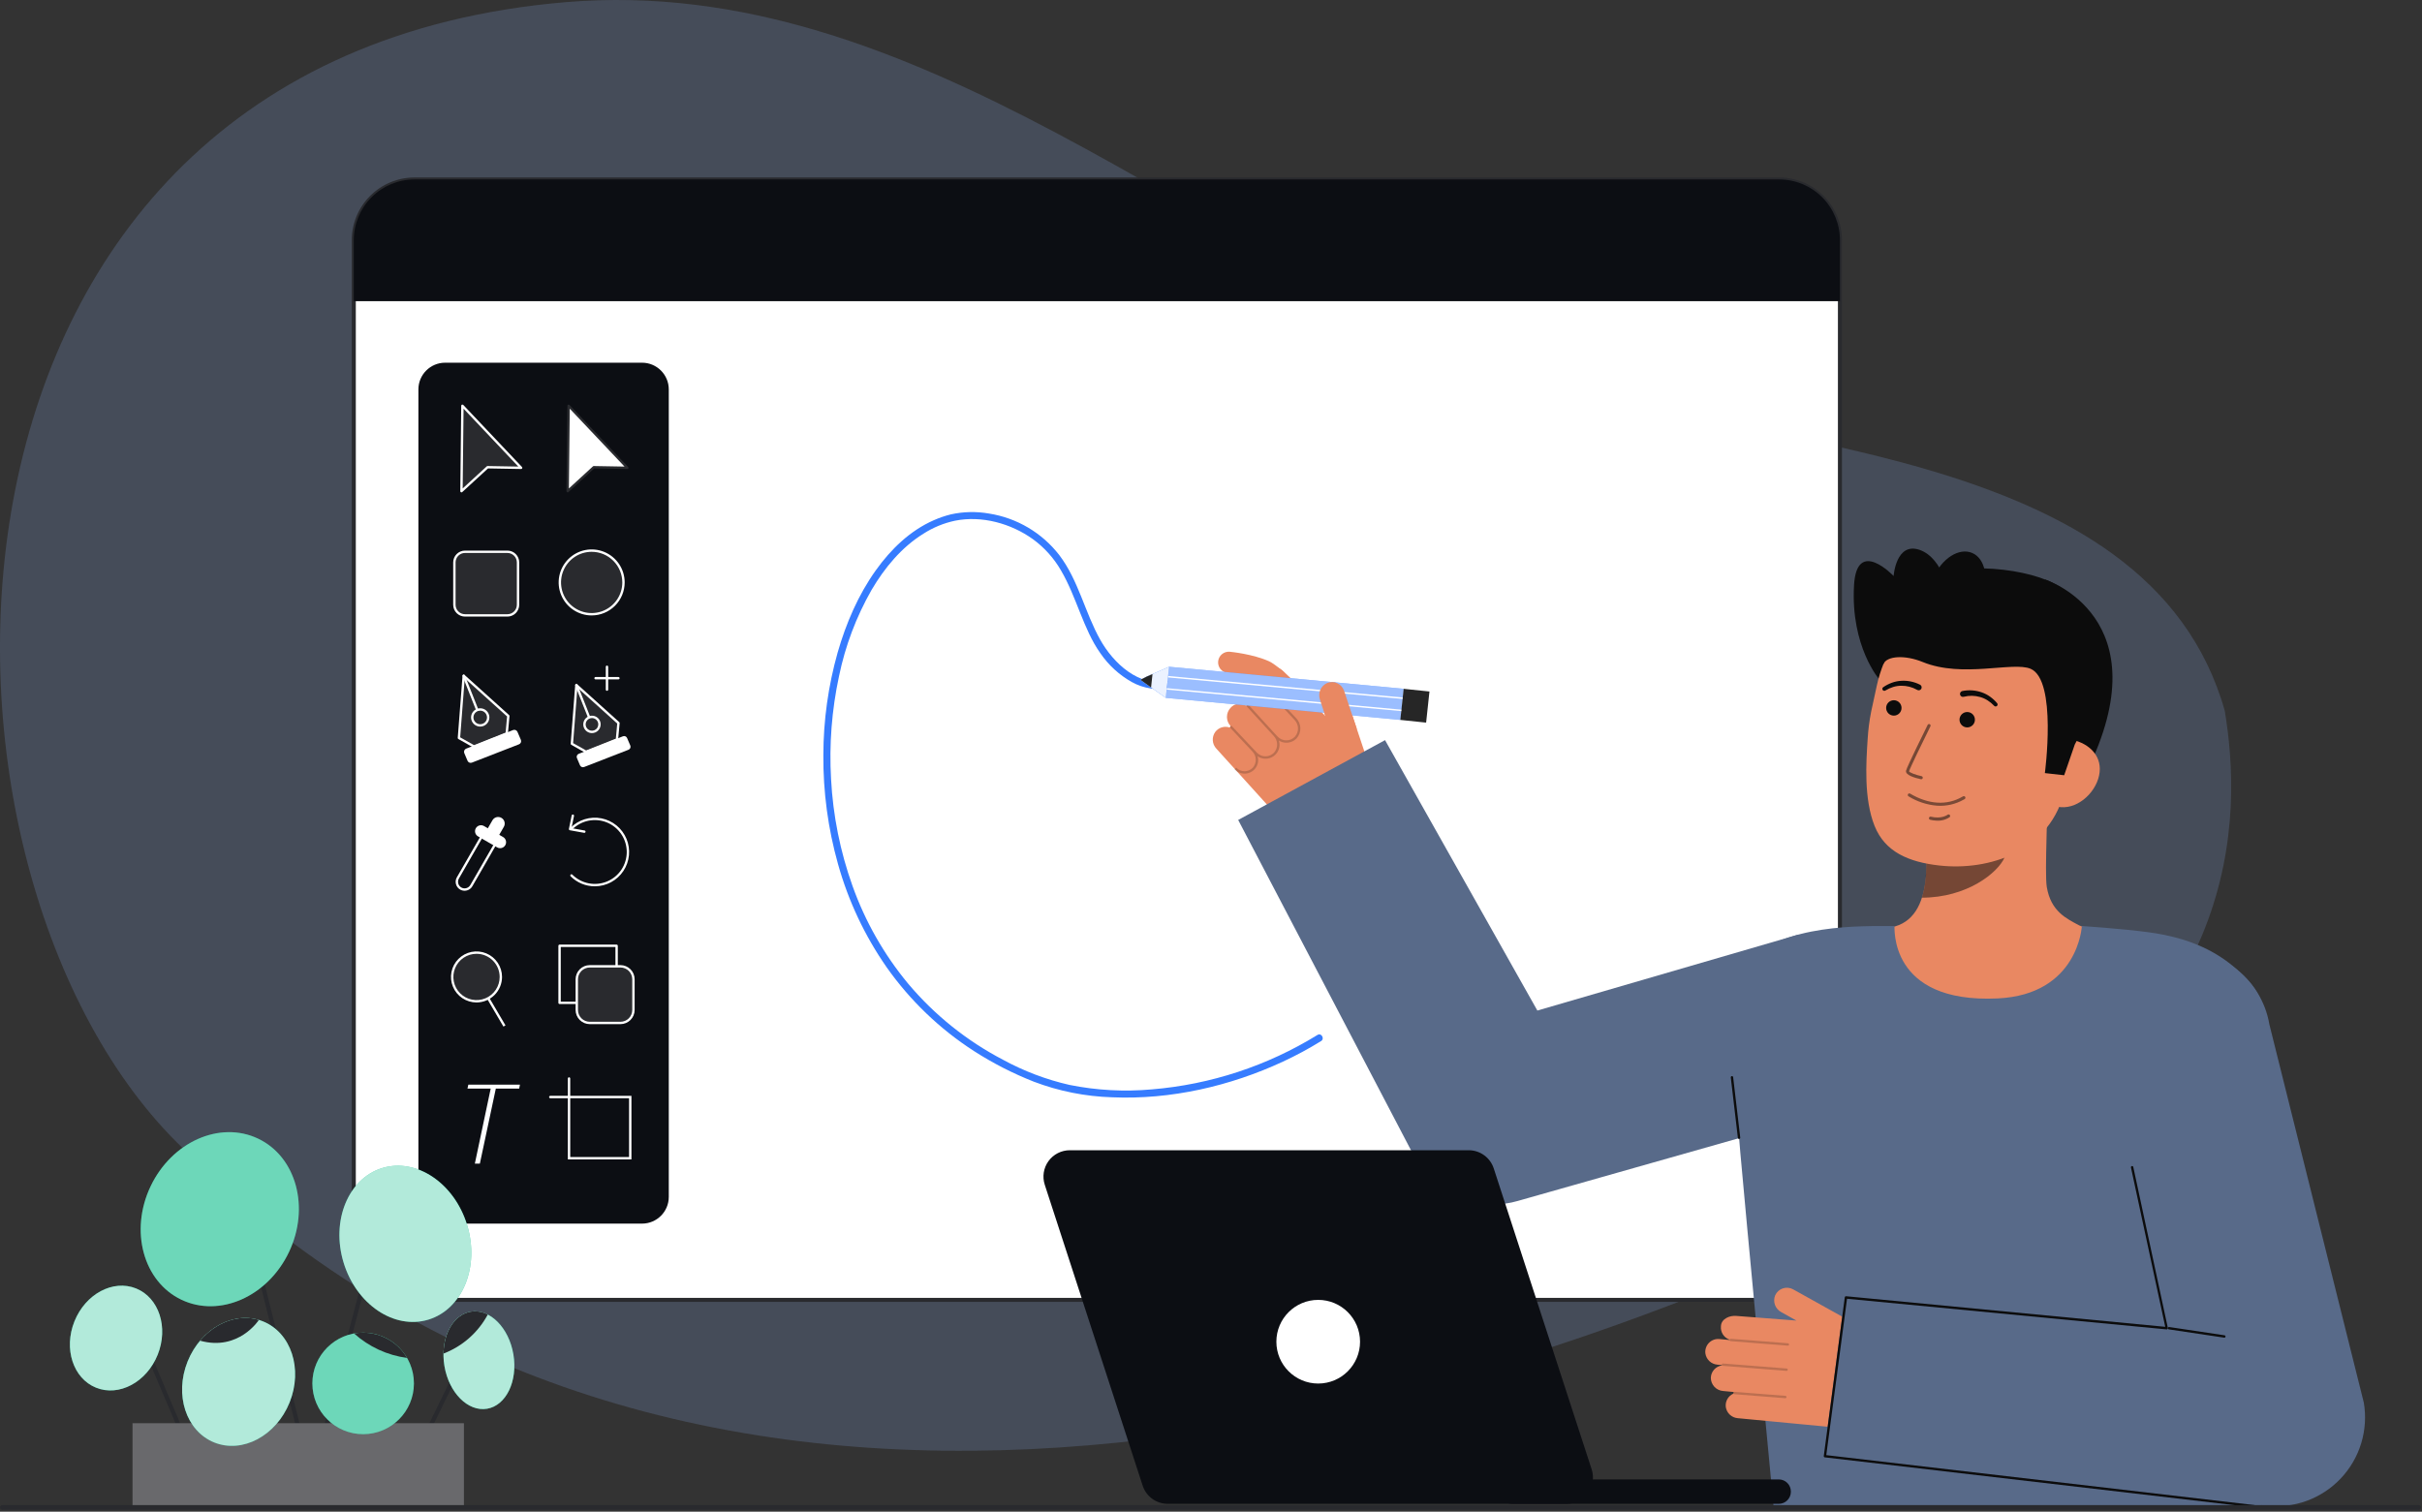 <svg width="1022" height="638" viewBox="0 0 1022 638" fill="none" xmlns="http://www.w3.org/2000/svg">
<rect x="0" y="0" width="1022" height="638" fill="#333333" stroke="none"/>
<g clip-path="url(#clip0_12_50)">
<path opacity="0.1" d="M938.781 300.026C906.5 185.737 735.392 189.823 640.216 158.367C507.782 107.774 387.129 -11.525 238.886 0.9C-43 24.531 -43.9 363.608 74.51 482.018C277.71 685.218 582.568 618.388 819.956 500.118C948.419 436.113 945.876 343.182 938.781 300.026Z" fill="white"/>
<path opacity="0.1" d="M938.781 300.026C906.5 185.737 735.392 189.823 640.216 158.367C507.782 107.774 387.129 -11.525 238.886 0.9C-43 24.531 -43.9 363.608 74.51 482.018C277.71 685.218 582.568 618.388 819.956 500.118C948.419 436.113 945.876 343.182 938.781 300.026Z" fill="#367CFF"/>
<path d="M174.893 548.603L750.784 548.603C764.926 548.603 776.391 537.138 776.391 522.996V101.356C776.391 87.214 764.926 75.749 750.784 75.749L174.893 75.749C160.751 75.749 149.286 87.214 149.286 101.356V522.996C149.286 537.138 160.751 548.603 174.893 548.603Z" fill="white"/>
<path d="M148.431 523V101.355C148.44 94.341 151.231 87.616 156.192 82.657C161.152 77.697 167.878 74.908 174.892 74.9H750.783C757.798 74.908 764.524 77.698 769.485 82.658C774.446 87.619 777.236 94.345 777.244 101.36V523C777.236 530.015 774.446 536.741 769.485 541.702C764.524 546.663 757.799 549.453 750.783 549.461H174.892C167.877 549.453 161.151 546.663 156.19 541.702C151.229 536.741 148.439 530.015 148.431 523ZM174.892 76.6C168.329 76.607 162.038 79.218 157.397 83.858C152.757 88.499 150.146 94.79 150.139 101.353V523C150.146 529.563 152.756 535.855 157.397 540.496C162.037 545.136 168.329 547.747 174.892 547.754H750.783C757.346 547.747 763.638 545.137 768.279 540.496C772.92 535.855 775.53 529.563 775.537 523V101.355C775.53 94.792 772.92 88.499 768.279 83.859C763.638 79.218 757.346 76.607 750.783 76.6H174.892Z" fill="#292A2E"/>
<path d="M149.286 101.352V127.119H776.386V101.352C776.386 94.561 773.688 88.048 768.886 83.246C764.084 78.443 757.571 75.745 750.78 75.745H174.893C168.102 75.745 161.588 78.443 156.786 83.245C151.984 88.047 149.286 94.561 149.286 101.352Z" fill="#0C0E13"/>
<path d="M492.814 287.441C480.583 290.111 469.763 279.825 464.254 269.999C457.771 258.438 455.101 244.955 446.983 234.273C439.698 224.862 429.092 218.591 417.335 216.743C411.997 215.806 406.528 215.923 401.235 217.088C398.774 217.7 396.371 218.524 394.051 219.549C384.013 223.928 375.902 231.833 369.6 240.643C362.147 251.059 357 263.079 353.47 275.348C349.487 289.448 347.454 304.027 347.428 318.678C347.317 334.222 349.398 349.705 353.609 364.668C357.962 380.246 364.906 394.981 374.149 408.254C384.036 422.28 396.53 434.271 410.949 443.574C418.936 448.707 427.406 453.044 436.24 456.522C446.814 460.538 457.983 462.764 469.288 463.109C493.988 464.179 519.065 458.42 541.412 448.034C546.923 445.475 552.276 442.588 557.442 439.389C559.08 438.374 557.575 435.777 555.928 436.798C534.759 449.858 510.803 457.731 486.014 459.774C474.407 460.824 462.709 460.188 451.284 457.885C441.507 455.654 432.083 452.09 423.277 447.292C407.943 439.291 394.323 428.366 383.186 415.133C373.018 402.864 365.078 388.909 359.726 373.9C354.537 359.389 351.489 344.2 350.677 328.81C349.84 314.246 350.97 299.635 354.037 285.373C356.668 272.6 361.299 260.324 367.76 248.996C373.246 239.653 380.449 230.953 389.639 225.258C393.707 222.641 398.215 220.782 402.946 219.772C414.261 217.472 426.667 220.937 435.909 227.594C440.672 231.077 444.66 235.51 447.621 240.614C450.981 246.298 453.312 252.494 455.77 258.599C458.155 264.521 460.619 270.53 464.355 275.75C467.785 280.755 472.323 284.902 477.616 287.869C482.483 290.577 488.159 291.452 493.616 290.336C495.501 289.925 494.703 287.036 492.816 287.444L492.814 287.441Z" fill="#367CFF"/>
<path d="M790.144 393.4C790.373 393.37 792.918 435.59 841.965 431.909C875.921 429.366 888.027 393.34 888.806 393.34C885.145 392.562 878.98 391.431 877.354 390.563C872.007 387.69 865.391 384.701 863.668 374.318C862.675 368.333 864.36 337.718 863.841 331.662L811.72 343.3C812.448 356.088 817.545 385.734 799.68 390.981C796.707 391.845 793.505 392.643 790.144 393.4Z" fill="#E98862"/>
<path opacity="0.52" d="M810.989 378.861C811.806 376.23 812.332 373.518 812.557 370.772C813.13 364.507 813.016 358.198 812.216 351.957C822.81 350.528 832.79 346.155 841.023 339.336C841.991 342.911 847.314 358.528 845.84 361.925C843.054 368.347 829.964 378.861 810.989 378.861Z" fill="#0C0C0C"/>
<path d="M793.135 286.927C793.135 286.927 780.8 272.959 782.345 246.9C783.54 226.724 799.04 243.108 799.04 243.108C799.04 243.108 800.04 228.59 810.052 232.089C820.064 235.588 822.81 251.613 822.81 251.613" fill="#0C0C0C"/>
<path d="M862.953 244.585C862.953 244.585 912.942 260.469 880.369 325.957L875.786 325.339L866.486 324.086" fill="#0C0C0C"/>
<path d="M818.348 365.283C838.865 367.583 865.574 359.757 871.49 332.477L876.828 307.862C882.744 280.582 873.212 255.362 847.528 249.789C821.842 244.219 797.847 262.17 791.928 289.45L789.565 300.35C788.818 304.106 788.329 307.908 788.1 311.73C787.42 321.83 786.424 337.188 791.038 348.656C795.4 359.479 805.24 363.817 818.348 365.283Z" fill="#E98862"/>
<path d="M799.136 302.028C800.93 302.028 802.384 300.574 802.384 298.78C802.384 296.986 800.93 295.532 799.136 295.532C797.342 295.532 795.888 296.986 795.888 298.78C795.888 300.574 797.342 302.028 799.136 302.028Z" fill="#0C0C0C"/>
<path d="M830.097 307.002C831.891 307.002 833.345 305.548 833.345 303.754C833.345 301.96 831.891 300.506 830.097 300.506C828.303 300.506 826.849 301.96 826.849 303.754C826.849 305.548 828.303 307.002 830.097 307.002Z" fill="#0C0C0C"/>
<path opacity="0.5" d="M817.344 340.04C813.097 339.687 808.992 338.341 805.361 336.111C805.282 336.068 805.213 336.01 805.158 335.941C805.102 335.871 805.061 335.79 805.037 335.704C805.013 335.618 805.006 335.528 805.018 335.439C805.03 335.351 805.059 335.265 805.104 335.188C805.149 335.111 805.21 335.044 805.281 334.991C805.353 334.938 805.435 334.899 805.522 334.878C805.609 334.857 805.699 334.854 805.787 334.869C805.875 334.883 805.959 334.915 806.035 334.963C813.884 339.575 821.492 340.028 828.035 336.273C828.167 336.194 828.304 336.121 828.444 336.055C828.606 335.995 828.784 336 828.942 336.069C829.101 336.137 829.226 336.265 829.292 336.424C829.358 336.584 829.359 336.763 829.296 336.923C829.233 337.084 829.11 337.213 828.953 337.285C828.902 337.309 828.816 337.36 828.698 337.428C825.257 339.409 821.304 340.319 817.344 340.04Z" fill="#0C0C0C"/>
<path opacity="0.52" d="M816.736 346.323C815.967 346.271 815.203 346.154 814.454 345.973C814.282 345.932 814.134 345.825 814.042 345.674C813.949 345.524 813.921 345.343 813.962 345.172C814.003 345 814.11 344.852 814.26 344.759C814.411 344.667 814.591 344.638 814.763 344.679C819.271 345.753 821.722 343.94 821.825 343.862C821.965 343.754 822.142 343.706 822.317 343.729C822.492 343.751 822.651 343.842 822.759 343.982C822.866 344.121 822.915 344.298 822.892 344.473C822.87 344.648 822.779 344.807 822.639 344.915C820.893 346.052 818.807 346.549 816.736 346.323Z" fill="#0C0C0C"/>
<path d="M868.092 340.442C875.898 342.135 884.037 335.157 885.73 327.351C887.423 319.545 882.03 313.868 874.222 312.175L869.066 316.533L861.381 338.987L868.092 340.442Z" fill="#E98862"/>
<path d="M862.867 326.282C862.867 326.282 868.103 287.042 856.854 282.263C849.363 279.08 828.154 286.308 811.278 279.385C803.896 276.357 796.217 276.773 794.737 280.25C794.151 281.627 793.569 260.01 808.786 246.792C820.901 236.268 852.956 239.127 866.38 246.119C903.552 265.482 875.489 314.209 875.489 314.209L871.012 327.193L862.867 326.282Z" fill="#0C0C0C"/>
<g opacity="0.52">
<path d="M810.613 328.877C810.595 328.877 810.579 328.877 810.563 328.868C808.046 328.329 803.884 327.145 804.285 325.261C804.621 323.702 812.496 307.776 813.394 305.961C813.43 305.881 813.483 305.809 813.547 305.749C813.612 305.69 813.688 305.644 813.771 305.614C813.854 305.585 813.942 305.572 814.03 305.577C814.118 305.582 814.204 305.605 814.283 305.644C814.362 305.683 814.432 305.738 814.489 305.805C814.546 305.871 814.59 305.949 814.617 306.033C814.643 306.117 814.653 306.205 814.645 306.293C814.637 306.38 814.611 306.466 814.569 306.543C811.075 313.595 805.796 324.471 805.569 325.531C805.722 326.031 808.233 327.023 810.838 327.581C811.002 327.618 811.145 327.717 811.238 327.857C811.331 327.997 811.367 328.167 811.338 328.332C811.31 328.498 811.219 328.646 811.084 328.746C810.95 328.847 810.782 328.892 810.615 328.872L810.613 328.877Z" fill="#0C0C0C"/>
</g>
<path d="M810.2 288.984C807.73 287.725 804.966 287.155 802.2 287.335C800.84 287.415 799.5 287.698 798.225 288.175C796.964 288.642 795.766 289.267 794.661 290.033C794.48 290.151 794.352 290.335 794.304 290.546C794.256 290.757 794.293 290.979 794.405 291.163C794.518 291.348 794.698 291.481 794.907 291.535C795.117 291.59 795.339 291.56 795.527 291.453L795.585 291.421C796.598 290.798 797.686 290.305 798.822 289.953C799.942 289.601 801.109 289.42 802.283 289.417C804.604 289.393 806.89 289.983 808.91 291.126L808.986 291.171C809.271 291.34 809.612 291.389 809.934 291.307C810.255 291.224 810.531 291.018 810.7 290.732C810.869 290.447 810.918 290.106 810.835 289.784C810.753 289.463 810.546 289.187 810.261 289.018L810.2 288.984Z" fill="#0C0C0C"/>
<path d="M828.685 294.064C830.935 293.495 833.296 293.532 835.528 294.171C836.659 294.485 837.736 294.969 838.723 295.605C839.726 296.245 840.644 297.008 841.456 297.877L841.501 297.922C841.654 298.073 841.86 298.159 842.075 298.161C842.29 298.164 842.498 298.083 842.655 297.936C842.812 297.789 842.906 297.586 842.917 297.371C842.928 297.157 842.856 296.946 842.715 296.783C841.852 295.751 840.862 294.832 839.769 294.048C838.666 293.25 837.449 292.622 836.159 292.185C833.539 291.28 830.723 291.098 828.008 291.657C827.689 291.732 827.413 291.929 827.237 292.206C827.062 292.482 827.003 292.817 827.071 293.137C827.14 293.457 827.331 293.738 827.604 293.918C827.877 294.099 828.21 294.165 828.532 294.103L828.595 294.088L828.685 294.064Z" fill="#0C0C0C"/>
<path d="M835.896 252.496C839.414 244.332 837.769 235.777 832.222 233.388C826.676 230.998 819.329 235.679 815.811 243.842C812.294 252.006 813.939 260.561 819.485 262.951C825.031 265.34 832.379 260.66 835.896 252.496Z" fill="#0C0C0C"/>
<path d="M842.939 421.382C877.031 419.775 878.466 390.838 878.466 390.838C878.466 390.838 895.358 391.93 906.587 393.45C924.972 395.937 937.1 402.171 946.751 411.822C955.729 420.8 961.195 430.514 955.411 492.533C951.223 537.433 954.171 636.212 954.171 636.212H748.42C748.42 636.212 736.082 506.747 734.362 486.533C731.08 447.943 728.415 414.326 736.426 406.315C752.897 389.844 785.226 390.838 799.384 390.841C799.615 390.841 796.512 423.57 842.939 421.382Z" fill="#586A89"/>
<path d="M786.572 560.82L756.643 544.167C755.985 543.801 755.259 543.576 754.509 543.507C753.76 543.437 753.004 543.524 752.29 543.763C751.577 544.001 750.92 544.386 750.363 544.892C749.806 545.398 749.361 546.014 749.055 546.702C748.53 547.989 748.501 549.425 748.975 550.732C749.448 552.039 750.39 553.123 751.618 553.775L758.036 557.345L732.7 555.38C729.887 555.112 726.264 556.58 726.172 559.758C726.057 560.978 726.358 562.2 727.027 563.227C727.696 564.253 728.693 565.022 729.855 565.409C729.846 565.435 729.839 565.462 729.836 565.489C729.837 565.51 729.839 565.531 729.843 565.551L725.505 565.138C724.702 565.063 723.891 565.167 723.134 565.444C722.376 565.721 721.689 566.164 721.124 566.74C720.559 567.316 720.129 568.01 719.866 568.773C719.604 569.536 719.514 570.348 719.605 571.15C719.773 572.411 720.369 573.575 721.293 574.449C722.217 575.323 723.413 575.853 724.681 575.95L726.527 576.126C726.547 576.182 726.576 576.233 726.613 576.279C725.338 576.449 724.165 577.067 723.304 578.023C722.443 578.978 721.95 580.209 721.913 581.495C721.914 582.903 722.446 584.259 723.403 585.291C724.36 586.324 725.671 586.958 727.075 587.066L731.66 587.502C731.591 587.542 731.532 587.597 731.488 587.664C731.445 587.731 731.418 587.807 731.41 587.886C731.405 587.981 731.427 588.074 731.475 588.156C730.382 588.624 729.473 589.437 728.887 590.472C728.302 591.506 728.072 592.704 728.234 593.882C728.429 595.116 729.035 596.247 729.953 597.093C730.872 597.939 732.049 598.451 733.294 598.545L771.98 602.225C777.392 602.739 782.834 601.626 787.608 599.027C792.383 596.429 796.273 592.464 798.78 587.64C800.942 583.481 801.396 578.642 800.047 574.153C798.698 569.663 795.651 565.877 791.555 563.598L786.572 560.82Z" fill="#E98862"/>
<g opacity="0.2">
<path d="M754.923 567.479C754.91 567.609 754.846 567.729 754.746 567.813C754.645 567.896 754.516 567.937 754.386 567.927L730.294 566.027C730.228 566.022 730.164 566.004 730.106 565.974C730.047 565.944 729.995 565.903 729.952 565.853C729.909 565.803 729.877 565.745 729.856 565.682C729.836 565.619 729.828 565.553 729.833 565.488C729.839 565.422 729.857 565.358 729.887 565.299C729.917 565.241 729.958 565.188 730.008 565.146C730.058 565.103 730.116 565.07 730.179 565.05C730.241 565.03 730.307 565.022 730.373 565.027L754.465 566.927C754.53 566.932 754.594 566.95 754.653 566.98C754.711 567.01 754.763 567.051 754.806 567.101C754.849 567.151 754.881 567.209 754.901 567.271C754.921 567.334 754.929 567.4 754.924 567.465L754.923 567.479Z" fill="#0C0C0C"/>
<path d="M754.378 578.128C754.365 578.258 754.301 578.377 754.201 578.461C754.1 578.545 753.971 578.585 753.841 578.575L726.954 576.455C726.888 576.45 726.825 576.432 726.766 576.402C726.708 576.372 726.656 576.331 726.613 576.281C726.57 576.231 726.538 576.173 726.518 576.111C726.498 576.048 726.49 575.983 726.495 575.917C726.509 575.786 726.573 575.666 726.673 575.581C726.773 575.496 726.902 575.452 727.033 575.458L753.92 577.578C753.985 577.583 754.049 577.601 754.108 577.631C754.166 577.661 754.218 577.702 754.261 577.752C754.304 577.802 754.336 577.86 754.356 577.922C754.376 577.985 754.384 578.051 754.379 578.116L754.378 578.128Z" fill="#0C0C0C"/>
<path d="M753.854 589.664C753.841 589.794 753.777 589.914 753.677 589.998C753.577 590.081 753.447 590.122 753.317 590.112L731.87 588.421C731.737 588.411 731.614 588.348 731.528 588.247C731.442 588.146 731.399 588.014 731.41 587.882C731.42 587.749 731.483 587.626 731.584 587.54C731.685 587.453 731.816 587.411 731.949 587.421L753.396 589.112C753.461 589.117 753.525 589.135 753.584 589.165C753.642 589.195 753.694 589.236 753.737 589.286C753.78 589.336 753.812 589.394 753.832 589.456C753.853 589.519 753.86 589.585 753.855 589.65L753.854 589.664Z" fill="#0C0C0C"/>
</g>
<path d="M769.576 614.517L956.414 635.492C962.174 636.119 968.001 635.403 973.438 633.399C978.874 631.396 983.773 628.16 987.749 623.946C991.725 619.731 994.67 614.652 996.353 609.108C998.037 603.564 998.413 597.706 997.452 591.992L957.61 432.392C956.793 427.536 955.027 422.888 952.414 418.714C949.801 414.54 946.391 410.921 942.379 408.065C934.277 402.297 924.216 399.983 914.408 401.633C904.6 403.283 895.849 408.762 890.081 416.864C884.313 424.966 881.999 435.027 883.649 444.835L914.205 561.07L778.441 547.521L769.576 614.517Z" fill="#586A89"/>
<path d="M938.559 564.558C938.692 564.568 938.823 564.525 938.923 564.438C939.024 564.351 939.086 564.228 939.096 564.095C939.106 563.962 939.062 563.831 938.976 563.731C938.889 563.63 938.766 563.568 938.633 563.558L915.345 560.071C915.28 560.06 915.213 560.063 915.149 560.078C915.085 560.094 915.025 560.122 914.972 560.161C914.919 560.2 914.874 560.25 914.841 560.306C914.807 560.363 914.785 560.426 914.776 560.491C914.756 560.622 914.79 560.755 914.868 560.862C914.947 560.968 915.065 561.039 915.196 561.059L938.485 564.547C938.509 564.553 938.534 564.556 938.559 564.558Z" fill="#0C0C0C"/>
<path d="M951.213 636.212C951.346 636.221 951.476 636.176 951.576 636.088C951.676 636.001 951.737 635.877 951.745 635.744C951.754 635.612 951.709 635.481 951.621 635.381C951.533 635.281 951.41 635.221 951.277 635.212L770.623 614.138L779.38 548.138L914.205 561.066C914.282 561.076 914.361 561.067 914.435 561.042C914.508 561.016 914.575 560.974 914.63 560.918C914.685 560.862 914.725 560.794 914.748 560.719C914.772 560.644 914.777 560.564 914.764 560.487L900.174 492.546C900.164 492.481 900.141 492.418 900.107 492.362C900.072 492.306 900.027 492.257 899.973 492.219C899.919 492.181 899.858 492.154 899.794 492.14C899.73 492.125 899.663 492.124 899.598 492.136C899.467 492.158 899.351 492.231 899.274 492.339C899.197 492.447 899.166 492.581 899.188 492.712L913.665 559.985L779 547.078C778.934 547.069 778.867 547.074 778.802 547.092C778.738 547.109 778.678 547.14 778.625 547.181C778.573 547.222 778.529 547.274 778.497 547.332C778.464 547.39 778.444 547.455 778.437 547.521L769.572 614.521C769.558 614.651 769.595 614.781 769.676 614.884C769.757 614.987 769.874 615.054 770.004 615.071L951.143 636.212C951.166 636.214 951.19 636.214 951.213 636.212Z" fill="#0C0C0C"/>
<path d="M567.167 291.567C566.933 290.869 566.56 290.225 566.07 289.676C565.58 289.127 564.983 288.683 564.315 288.373C563.648 288.062 562.924 287.89 562.188 287.868C561.452 287.846 560.72 287.974 560.035 288.245C558.728 288.814 557.686 289.859 557.119 291.167C556.553 292.476 556.505 293.95 556.984 295.293L559.304 302.234L541.929 283.69C540.029 281.59 536.366 280.235 534.156 282.517C533.249 283.339 532.648 284.445 532.45 285.653C532.252 286.861 532.47 288.1 533.067 289.169C533.041 289.183 533.016 289.199 532.994 289.218C532.981 289.234 532.969 289.251 532.958 289.269L532.863 289.16C532.324 288.565 531.66 288.097 530.918 287.79C530.177 287.482 529.376 287.344 528.575 287.383C527.773 287.423 526.99 287.64 526.282 288.018C525.575 288.397 524.96 288.928 524.482 289.573C523.742 290.617 523.385 291.885 523.472 293.162C523.56 294.439 524.086 295.646 524.961 296.58L525.917 297.668C525.893 297.724 525.879 297.783 525.876 297.844C524.846 297.163 523.604 296.879 522.381 297.048C521.157 297.216 520.037 297.824 519.23 298.758C518.261 299.804 517.725 301.179 517.731 302.605C517.738 304.03 518.285 305.401 519.263 306.438C519.111 306.407 519.176 306.697 519.049 306.811C518.981 306.877 518.934 306.962 518.915 307.055C517.823 306.673 516.638 306.65 515.532 306.99C514.427 307.329 513.459 308.014 512.77 308.943C512.03 309.987 511.673 311.255 511.76 312.532C511.847 313.809 512.373 315.016 513.248 315.95L539.32 344.767C542.967 348.798 547.735 351.649 553.013 352.953C558.291 354.256 563.838 353.954 568.943 352.085L585.38 346.066L567.167 291.567Z" fill="#E98862"/>
<path opacity="0.2" d="M520.905 324.675C521.869 325.704 523.176 326.344 524.58 326.475C524.761 326.493 524.944 326.502 525.128 326.502C526.021 326.514 526.904 326.315 527.706 325.923C528.508 325.531 529.207 324.955 529.746 324.244C530.285 323.532 530.65 322.703 530.81 321.825C530.97 320.946 530.921 320.042 530.668 319.186C531.484 319.739 532.424 320.08 533.405 320.178C533.592 320.195 533.781 320.204 533.971 320.205C534.901 320.216 535.82 320.007 536.653 319.594C537.487 319.18 538.21 318.575 538.763 317.828C539.317 317.081 539.685 316.213 539.838 315.295C539.99 314.378 539.923 313.437 539.641 312.551C540.416 313.043 541.296 313.347 542.209 313.44C542.396 313.458 542.585 313.467 542.775 313.467C543.592 313.472 544.401 313.309 545.152 312.988C545.903 312.668 546.58 312.196 547.141 311.602C548.184 310.424 548.744 308.895 548.708 307.322C548.672 305.748 548.043 304.247 546.948 303.117L535.39 290.675C535.346 290.625 535.292 290.585 535.232 290.557C535.172 290.528 535.107 290.512 535.04 290.509C534.974 290.506 534.907 290.516 534.845 290.539C534.782 290.562 534.725 290.597 534.677 290.642C534.628 290.687 534.589 290.742 534.561 290.803C534.534 290.863 534.519 290.929 534.517 290.995C534.515 291.062 534.527 291.128 534.551 291.19C534.575 291.252 534.612 291.308 534.658 291.356L546.218 303.802C547.141 304.744 547.674 306 547.711 307.318C547.749 308.637 547.287 309.92 546.418 310.913C545.949 311.406 545.385 311.798 544.76 312.065C544.134 312.332 543.461 312.469 542.781 312.468C542.101 312.467 541.429 312.327 540.805 312.057C540.18 311.787 539.618 311.393 539.151 310.898C539.066 310.808 538.412 310.141 538.151 309.864L526.887 297.549C526.799 297.45 526.675 297.39 526.542 297.382C526.41 297.375 526.28 297.42 526.181 297.508C526.082 297.596 526.022 297.72 526.014 297.853C526.007 297.985 526.052 298.115 526.14 298.214L537.414 310.54C538.337 311.482 538.87 312.738 538.907 314.056C538.944 315.375 538.483 316.658 537.614 317.651C537.146 318.143 536.582 318.535 535.957 318.802C535.332 319.07 534.66 319.207 533.98 319.206C533.301 319.205 532.629 319.066 532.005 318.797C531.381 318.528 530.818 318.134 530.351 317.641L519.892 306.547C519.802 306.453 519.679 306.398 519.549 306.394C519.418 306.389 519.292 306.436 519.195 306.523C519.099 306.611 519.041 306.733 519.033 306.862C519.024 306.992 519.067 307.12 519.152 307.219L528.452 317.14C529.343 318.049 529.858 319.261 529.893 320.534C529.929 321.806 529.483 323.045 528.645 324.003C528.193 324.478 527.649 324.856 527.047 325.114C526.444 325.372 525.795 325.504 525.14 325.503C524.484 325.502 523.836 325.368 523.234 325.109C522.632 324.849 522.089 324.47 521.638 323.994L520.905 324.675Z" fill="#0C0C0C"/>
<path d="M542.73 295.138C541.561 295.14 540.438 294.685 539.6 293.871C536.472 290.842 532.788 287.755 531.716 287.264C527.209 285.248 520.38 284.252 518.129 284.038C517.535 283.989 516.957 283.823 516.427 283.55C515.898 283.276 515.429 282.9 515.046 282.443C514.663 281.986 514.375 281.458 514.198 280.889C514.021 280.32 513.959 279.721 514.016 279.128C514.072 278.535 514.245 277.959 514.526 277.433C514.807 276.907 515.189 276.443 515.651 276.066C516.113 275.689 516.645 275.408 517.216 275.239C517.787 275.069 518.387 275.015 518.979 275.079C519.37 275.116 528.624 276.021 535.393 279.049C538.572 280.472 544.21 285.806 545.862 287.407C546.505 288.031 546.948 288.832 547.133 289.709C547.318 290.585 547.237 291.497 546.901 292.328C546.564 293.158 545.987 293.869 545.244 294.37C544.501 294.871 543.626 295.138 542.73 295.138Z" fill="#E98862"/>
<path d="M491.907 294.532L493.316 281.401L592.296 290.711L590.886 303.841L491.907 294.532Z" fill="#367CFF"/>
<path opacity="0.5" d="M491.907 294.532L493.316 281.401L592.296 290.711L590.886 303.841L491.907 294.532Z" fill="white"/>
<path d="M601.774 304.978L603.183 291.848L592.296 290.711L590.886 303.841L601.774 304.978Z" fill="#262626"/>
<path d="M491.907 294.532C491.907 294.532 488.634 292.224 485.707 290.148C483.388 288.502 481.288 287.001 481.215 286.913C482.865 285.999 484.568 285.186 486.315 284.477C489.615 283 493.315 281.401 493.315 281.401L491.907 294.532Z" fill="#367CFF"/>
<path opacity="0.9" d="M491.907 294.532C491.907 294.532 488.634 292.224 485.707 290.148C483.388 288.502 481.288 287.001 481.215 286.913C482.865 285.999 484.568 285.186 486.315 284.477C489.615 283 493.315 281.401 493.315 281.401L491.907 294.532Z" fill="white"/>
<path d="M485.71 290.148C483.391 288.502 481.291 287.001 481.218 286.913C482.868 285.999 484.571 285.186 486.318 284.477L485.71 290.148Z" fill="#262626"/>
<path d="M492.374 290.446L591.331 299.518L591.269 300.117L492.312 291.046L492.374 290.446Z" fill="white"/>
<path d="M492.923 285.309L591.88 294.38L591.818 294.98L492.861 285.908L492.923 285.309Z" fill="white"/>
<path d="M560.063 304.816L556.984 295.293C556.505 293.95 556.553 292.476 557.12 291.167C557.686 289.859 558.728 288.814 560.035 288.245C560.72 287.974 561.452 287.846 562.188 287.868C562.924 287.89 563.648 288.062 564.315 288.373C564.983 288.683 565.58 289.127 566.07 289.676C566.56 290.225 566.934 290.869 567.167 291.567L572.546 307.667" fill="#E98862"/>
<path d="M630.055 508.332C623.296 508.33 616.663 506.502 610.857 503.041C605.052 499.58 600.289 494.615 597.073 488.67L522.473 346.057L584.44 312.372L648.712 426.5L758.773 394.462L776.39 468.283L640.357 506.883C637.007 507.843 633.54 508.331 630.055 508.332Z" fill="#586A89"/>
<path d="M733.826 480.686C733.703 480.687 733.584 480.642 733.492 480.561C733.4 480.48 733.34 480.367 733.326 480.245L730.333 454.73C730.325 454.665 730.33 454.599 730.348 454.535C730.366 454.472 730.396 454.413 730.437 454.361C730.477 454.31 730.528 454.266 730.585 454.234C730.643 454.202 730.706 454.182 730.771 454.174C730.902 454.16 731.034 454.199 731.138 454.281C731.241 454.363 731.309 454.482 731.326 454.613L734.319 480.127C734.327 480.192 734.322 480.259 734.304 480.322C734.286 480.385 734.256 480.445 734.215 480.496C734.174 480.548 734.124 480.591 734.066 480.623C734.009 480.655 733.945 480.676 733.88 480.683C733.862 480.685 733.844 480.686 733.826 480.686Z" fill="#0C0C0C"/>
<path d="M270.923 153.078H187.827C181.598 153.078 176.549 158.127 176.549 164.356V505.146C176.549 511.375 181.598 516.424 187.827 516.424H270.923C277.152 516.424 282.201 511.375 282.201 505.146V164.356C282.201 158.127 277.152 153.078 270.923 153.078Z" fill="#0C0E13"/>
<path d="M174.659 617C174.827 617 174.992 616.954 175.134 616.865C175.277 616.777 175.392 616.65 175.467 616.5L199.152 567.922C199.237 567.711 199.239 567.475 199.158 567.262C199.076 567.049 198.917 566.876 198.712 566.776C198.507 566.676 198.272 566.657 198.054 566.724C197.836 566.791 197.652 566.938 197.538 567.135L173.853 615.713C173.787 615.85 173.757 616.001 173.765 616.153C173.773 616.305 173.82 616.452 173.9 616.581C173.981 616.71 174.092 616.816 174.225 616.89C174.358 616.964 174.507 617.003 174.659 617.004V617Z" fill="#292A2E"/>
<path d="M134.623 614.183C134.821 614.183 135.014 614.117 135.171 613.996C135.329 613.875 135.441 613.705 135.492 613.513L162.9 508.879C162.942 508.655 162.898 508.424 162.776 508.231C162.654 508.039 162.464 507.899 162.244 507.842C162.023 507.784 161.789 507.812 161.589 507.92C161.388 508.028 161.236 508.208 161.163 508.424L133.754 613.058C133.72 613.191 133.716 613.33 133.744 613.464C133.771 613.598 133.829 613.725 133.913 613.833C133.997 613.942 134.105 614.03 134.228 614.09C134.351 614.151 134.486 614.183 134.623 614.183Z" fill="#292A2E"/>
<path d="M82.343 618.814C82.463 618.814 82.582 618.79 82.693 618.742C82.912 618.649 83.085 618.472 83.174 618.252C83.263 618.031 83.261 617.784 83.169 617.565L54.838 550.843C54.734 550.641 54.558 550.486 54.344 550.408C54.131 550.331 53.896 550.337 53.686 550.425C53.477 550.514 53.309 550.678 53.216 550.886C53.123 551.093 53.112 551.328 53.185 551.543L81.516 618.266C81.585 618.428 81.7 618.567 81.847 618.664C81.994 618.762 82.167 618.814 82.343 618.814Z" fill="#292A2E"/>
<path d="M133.607 634.274C133.681 634.274 133.754 634.265 133.826 634.247C134.057 634.189 134.255 634.041 134.377 633.837C134.5 633.633 134.536 633.389 134.479 633.158L101.559 501.458C101.49 501.239 101.34 501.055 101.14 500.943C100.94 500.831 100.705 500.8 100.482 500.856C100.26 500.911 100.067 501.05 99.943 501.243C99.82 501.436 99.774 501.669 99.816 501.894L132.737 633.594C132.786 633.788 132.898 633.96 133.055 634.083C133.213 634.206 133.407 634.273 133.607 634.274Z" fill="#292A2E"/>
<path d="M121.93 528.445C130.862 509.668 125.034 488.229 108.913 480.56C92.791 472.892 72.481 481.896 63.549 500.673C54.617 519.45 60.446 540.888 76.567 548.557C92.689 556.226 112.999 547.221 121.93 528.445Z" fill="#0CBC8B"/>
<path opacity="0.4" d="M121.93 528.445C130.862 509.668 125.034 488.229 108.913 480.56C92.791 472.892 72.481 481.896 63.549 500.673C54.617 519.45 60.446 540.888 76.567 548.557C92.689 556.226 112.999 547.221 121.93 528.445Z" fill="white"/>
<path d="M66.523 571.796C71.182 560.228 67.1 547.686 57.407 543.782C47.713 539.877 36.078 546.09 31.419 557.658C26.76 569.225 30.842 581.768 40.535 585.672C50.229 589.576 61.864 583.363 66.523 571.796Z" fill="#0CBC8B"/>
<path d="M180.752 556.952C195.151 552.585 202.478 534.718 197.118 517.046C191.758 499.373 175.74 488.588 161.341 492.955C146.941 497.323 139.614 515.189 144.974 532.862C150.334 550.534 166.352 561.32 180.752 556.952Z" fill="#0CBC8B"/>
<path d="M205.516 594.561C213.554 593.215 218.534 582.952 216.639 571.639C214.744 560.325 206.692 552.245 198.654 553.592C190.616 554.938 185.636 565.201 187.531 576.514C189.426 587.827 197.478 595.907 205.516 594.561Z" fill="#0CBC8B"/>
<path d="M55.919 635.509H195.76V600.661H55.919V635.509Z" fill="#292A2E"/>
<path opacity="0.3" d="M55.919 635.509H195.76V600.661H55.919V635.509Z" fill="white"/>
<path d="M122.198 591.903C127.881 577.791 122.858 562.472 110.978 557.688C99.097 552.903 84.859 560.464 79.176 574.576C73.492 588.688 78.516 604.006 90.396 608.791C102.276 613.576 116.514 606.014 122.198 591.903Z" fill="#0CBC8B"/>
<path d="M153.236 605.294C165.068 605.294 174.66 595.702 174.66 583.87C174.66 572.038 165.068 562.446 153.236 562.446C141.404 562.446 131.812 572.038 131.812 583.87C131.812 595.702 141.404 605.294 153.236 605.294Z" fill="#0CBC8B"/>
<path opacity="0.68" d="M66.523 571.796C71.182 560.228 67.1 547.686 57.407 543.782C47.713 539.877 36.078 546.09 31.419 557.658C26.76 569.225 30.842 581.768 40.535 585.672C50.229 589.576 61.864 583.363 66.523 571.796Z" fill="white"/>
<path opacity="0.68" d="M180.752 556.952C195.151 552.585 202.478 534.718 197.118 517.046C191.758 499.373 175.74 488.588 161.341 492.955C146.941 497.323 139.614 515.189 144.974 532.862C150.334 550.534 166.352 561.32 180.752 556.952Z" fill="white"/>
<path opacity="0.68" d="M205.516 594.561C213.554 593.215 218.534 582.952 216.639 571.639C214.744 560.325 206.692 552.245 198.654 553.592C190.616 554.938 185.636 565.201 187.531 576.514C189.426 587.827 197.478 595.907 205.516 594.561Z" fill="white"/>
<path opacity="0.68" d="M122.198 591.903C127.881 577.791 122.858 562.472 110.978 557.688C99.097 552.903 84.859 560.464 79.176 574.576C73.492 588.688 78.516 604.006 90.396 608.791C102.276 613.576 116.514 606.014 122.198 591.903Z" fill="white"/>
<path opacity="0.4" d="M153.236 605.294C165.068 605.294 174.66 595.702 174.66 583.87C174.66 572.038 165.068 562.446 153.236 562.446C141.404 562.446 131.812 572.038 131.812 583.87C131.812 595.702 141.404 605.294 153.236 605.294Z" fill="white"/>
<path d="M84.422 565.834C100.683 570.377 109.241 557.088 109.241 557.088L109.232 557.07C100.558 554.484 90.941 558.121 84.422 565.834Z" fill="#292A2E"/>
<path d="M187.135 571.275C195.14 568.21 201.774 562.364 205.821 554.807C203.628 553.636 201.113 553.211 198.656 553.595C191.885 554.727 187.288 562.188 187.135 571.275Z" fill="#292A2E"/>
<path d="M149.414 562.79C155.65 568.408 163.442 572.005 171.763 573.107C169.547 569.301 166.214 566.27 162.215 564.424C158.217 562.579 153.748 562.008 149.414 562.79Z" fill="#292A2E"/>
<path d="M1 637.212H1020.65C1020.91 637.212 1021.17 637.107 1021.35 636.919C1021.54 636.732 1021.65 636.477 1021.65 636.212C1021.65 635.947 1021.54 635.692 1021.35 635.505C1021.17 635.317 1020.91 635.212 1020.65 635.212H1C0.735 635.212 0.48 635.317 0.293 635.505C0.105 635.692 0 635.947 0 636.212C0 636.477 0.105 636.732 0.293 636.919C0.48 637.107 0.735 637.212 1 637.212Z" fill="#292A2E"/>
<path d="M214.112 232.874H196.21C193.738 232.874 191.734 234.878 191.734 237.35V255.252C191.734 257.724 193.738 259.728 196.21 259.728H214.112C216.584 259.728 218.588 257.724 218.588 255.252V237.35C218.588 234.878 216.584 232.874 214.112 232.874Z" fill="#292A2E"/>
<path d="M214.112 260.228H196.212C194.893 260.227 193.628 259.702 192.695 258.77C191.762 257.837 191.238 256.572 191.236 255.253V237.353C191.237 236.034 191.762 234.769 192.695 233.836C193.628 232.903 194.893 232.378 196.212 232.377H214.112C215.431 232.378 216.696 232.903 217.629 233.836C218.562 234.769 219.087 236.034 219.088 237.353V255.253C219.086 256.572 218.562 257.837 217.629 258.77C216.696 259.702 215.431 260.227 214.112 260.228ZM196.212 233.374C195.158 233.375 194.147 233.794 193.402 234.54C192.656 235.285 192.237 236.296 192.236 237.35V255.25C192.237 256.304 192.656 257.315 193.402 258.06C194.147 258.805 195.158 259.224 196.212 259.225H214.112C215.166 259.224 216.177 258.805 216.922 258.06C217.668 257.315 218.087 256.304 218.088 255.25V237.35C218.087 236.296 217.668 235.285 216.922 234.54C216.177 233.794 215.166 233.375 214.112 233.374H196.212Z" fill="white"/>
<path d="M263.09 245.813C263.09 238.397 257.078 232.386 249.663 232.386C242.247 232.386 236.236 238.397 236.236 245.813C236.236 253.229 242.247 259.24 249.663 259.24C257.078 259.24 263.09 253.229 263.09 245.813Z" fill="#292A2E"/>
<path d="M249.663 259.74C246.908 259.74 244.216 258.923 241.926 257.393C239.635 255.863 237.85 253.687 236.796 251.143C235.742 248.598 235.466 245.798 236.004 243.096C236.541 240.394 237.867 237.913 239.815 235.965C241.763 234.017 244.244 232.691 246.946 232.154C249.648 231.616 252.448 231.892 254.993 232.946C257.537 234 259.713 235.785 261.243 238.076C262.773 240.366 263.59 243.058 263.59 245.813C263.586 249.505 262.117 253.045 259.506 255.656C256.895 258.267 253.355 259.736 249.663 259.74ZM249.663 232.886C247.106 232.886 244.607 233.644 242.481 235.065C240.355 236.485 238.698 238.504 237.72 240.866C236.742 243.228 236.486 245.827 236.984 248.335C237.483 250.843 238.714 253.146 240.522 254.954C242.33 256.762 244.633 257.993 247.141 258.492C249.649 258.99 252.248 258.734 254.61 257.756C256.972 256.778 258.991 255.121 260.411 252.995C261.832 250.869 262.59 248.37 262.59 245.813C262.586 242.386 261.223 239.1 258.799 236.677C256.376 234.253 253.09 232.89 249.663 232.886Z" fill="white"/>
<path d="M195.123 171.238L194.721 207.295L205.731 197.183L219.9 197.436L195.123 171.238Z" fill="#292A2E"/>
<path d="M194.721 207.8C194.652 207.8 194.584 207.785 194.521 207.756C194.431 207.717 194.355 207.652 194.302 207.57C194.248 207.488 194.22 207.392 194.221 207.294L194.621 171.238C194.622 171.138 194.653 171.041 194.709 170.959C194.766 170.877 194.845 170.814 194.938 170.777C195.031 170.741 195.132 170.733 195.23 170.755C195.327 170.776 195.416 170.827 195.484 170.899L220.261 197.099C220.329 197.17 220.374 197.26 220.391 197.357C220.408 197.454 220.396 197.554 220.356 197.644C220.32 197.737 220.255 197.816 220.171 197.87C220.087 197.924 219.989 197.95 219.889 197.944L205.92 197.695L195.057 207.671C194.965 207.754 194.845 207.8 194.721 207.8ZM195.609 172.485L195.233 206.15L205.393 196.82C205.489 196.736 205.612 196.689 205.74 196.689L218.719 196.92L195.609 172.485Z" fill="white"/>
<path d="M239.935 171.238L239.533 207.295L250.544 197.183L264.712 197.436L239.935 171.238Z" fill="white"/>
<path d="M239.533 207.8C239.464 207.8 239.396 207.785 239.333 207.756C239.243 207.717 239.167 207.652 239.114 207.57C239.06 207.488 239.032 207.392 239.033 207.294L239.433 171.238C239.434 171.138 239.465 171.041 239.521 170.959C239.578 170.877 239.657 170.814 239.75 170.777C239.843 170.741 239.944 170.733 240.042 170.755C240.139 170.776 240.227 170.827 240.296 170.899L265.074 197.099C265.142 197.171 265.186 197.26 265.203 197.357C265.22 197.454 265.208 197.554 265.168 197.644C265.133 197.737 265.068 197.817 264.984 197.871C264.901 197.925 264.802 197.951 264.702 197.944L250.732 197.695L239.87 207.671C239.777 207.754 239.657 207.8 239.533 207.8ZM240.421 172.485L240.046 206.15L250.205 196.82C250.302 196.737 250.425 196.691 250.552 196.689L263.531 196.92L240.421 172.485Z" fill="#292A2E"/>
<path d="M195.674 285.213L193.653 311.468L199.979 315.035L213.816 309.552L214.493 302.177L195.674 285.213Z" fill="#292A2E"/>
<path d="M199.979 315.535C199.893 315.535 199.808 315.513 199.733 315.47L193.407 311.904C193.324 311.857 193.256 311.788 193.211 311.704C193.167 311.62 193.147 311.525 193.154 311.43L195.176 285.174C195.183 285.081 195.216 284.992 195.272 284.917C195.327 284.841 195.402 284.783 195.489 284.748C195.576 284.714 195.67 284.704 195.762 284.721C195.854 284.737 195.94 284.779 196.009 284.841L214.828 301.805C214.886 301.857 214.931 301.922 214.959 301.995C214.987 302.067 214.998 302.146 214.991 302.223L214.315 309.598C214.307 309.69 214.273 309.778 214.217 309.852C214.162 309.926 214.087 309.983 214.001 310.017L200.163 315.5C200.104 315.523 200.042 315.535 199.979 315.535ZM194.179 311.189L200.019 314.482L213.35 309.2L213.975 302.38L196.1 286.265L194.179 311.189Z" fill="white"/>
<path d="M201.716 300.982C201.616 300.982 201.518 300.952 201.435 300.896C201.352 300.839 201.288 300.759 201.251 300.666L195.21 285.4C195.183 285.339 195.168 285.272 195.167 285.205C195.166 285.138 195.179 285.071 195.205 285.008C195.23 284.946 195.268 284.89 195.316 284.842C195.364 284.795 195.421 284.758 195.483 284.733C195.546 284.708 195.613 284.696 195.68 284.698C195.747 284.7 195.814 284.715 195.875 284.743C195.936 284.771 195.991 284.811 196.036 284.861C196.082 284.91 196.117 284.969 196.139 285.032L202.181 300.301C202.211 300.377 202.222 300.459 202.213 300.54C202.204 300.621 202.175 300.699 202.13 300.766C202.084 300.834 202.022 300.889 201.95 300.927C201.878 300.965 201.798 300.985 201.716 300.985V300.982Z" fill="white"/>
<path d="M202.639 306.151C204.496 306.151 206.001 304.646 206.001 302.789C206.001 300.932 204.496 299.427 202.639 299.427C200.782 299.427 199.277 300.932 199.277 302.789C199.277 304.646 200.782 306.151 202.639 306.151Z" fill="#292A2E"/>
<path d="M202.639 306.651C201.875 306.651 201.128 306.425 200.493 306.001C199.858 305.576 199.363 304.973 199.07 304.268C198.778 303.562 198.701 302.786 198.85 302.036C198.999 301.287 199.367 300.599 199.907 300.059C200.447 299.518 201.135 299.151 201.884 299.001C202.633 298.852 203.41 298.929 204.116 299.221C204.821 299.513 205.425 300.008 205.849 300.643C206.273 301.279 206.5 302.025 206.5 302.789C206.499 303.813 206.092 304.794 205.368 305.518C204.644 306.242 203.663 306.65 202.639 306.651ZM202.639 299.928C202.073 299.928 201.519 300.096 201.049 300.41C200.578 300.724 200.211 301.171 199.994 301.694C199.777 302.217 199.721 302.793 199.831 303.348C199.941 303.904 200.214 304.414 200.614 304.814C201.015 305.214 201.525 305.487 202.08 305.597C202.635 305.708 203.211 305.651 203.734 305.434C204.257 305.217 204.704 304.85 205.018 304.38C205.332 303.909 205.5 303.355 205.5 302.789C205.499 302.031 205.197 301.304 204.661 300.767C204.125 300.231 203.397 299.929 202.639 299.928Z" fill="white"/>
<path d="M196.706 315.96L216.506 308.114C216.853 307.977 217.239 307.98 217.583 308.123C217.928 308.266 218.202 308.538 218.349 308.881L219.788 312.238C219.864 312.415 219.903 312.605 219.904 312.798C219.904 312.99 219.866 313.181 219.791 313.358C219.717 313.535 219.607 313.696 219.469 313.83C219.331 313.964 219.167 314.069 218.988 314.138L199.12 321.864C198.773 321.999 198.387 321.994 198.044 321.849C197.701 321.704 197.428 321.431 197.283 321.088L195.913 317.85C195.838 317.674 195.8 317.485 195.8 317.294C195.799 317.103 195.837 316.914 195.911 316.738C195.985 316.562 196.093 316.402 196.23 316.269C196.366 316.135 196.528 316.03 196.706 315.96Z" fill="white"/>
<path d="M243.218 289.149L241.311 313.913L247.278 317.277L260.33 312.105L260.968 305.15L243.218 289.149Z" fill="#292A2E"/>
<path d="M247.278 317.777C247.192 317.777 247.107 317.755 247.032 317.712L241.066 314.349C240.983 314.302 240.915 314.233 240.87 314.149C240.826 314.065 240.806 313.97 240.813 313.875L242.719 289.11C242.726 289.017 242.759 288.927 242.815 288.852C242.87 288.777 242.945 288.718 243.032 288.683C243.119 288.649 243.214 288.639 243.306 288.656C243.398 288.672 243.484 288.714 243.553 288.777L261.303 304.777C261.361 304.829 261.405 304.894 261.434 304.966C261.462 305.039 261.473 305.117 261.466 305.194L260.828 312.15C260.82 312.242 260.786 312.33 260.73 312.404C260.675 312.478 260.6 312.535 260.514 312.569L247.462 317.741C247.403 317.764 247.341 317.777 247.278 317.777ZM241.834 313.634L247.316 316.724L259.86 311.754L260.447 305.354L243.638 290.2L241.834 313.634Z" fill="white"/>
<path d="M248.916 304.051C248.816 304.051 248.718 304.021 248.635 303.965C248.552 303.908 248.488 303.828 248.451 303.735L242.751 289.335C242.702 289.212 242.704 289.074 242.757 288.952C242.81 288.831 242.909 288.735 243.032 288.686C243.155 288.637 243.293 288.639 243.415 288.692C243.536 288.745 243.632 288.844 243.681 288.967L249.381 303.367C249.405 303.428 249.417 303.493 249.416 303.559C249.415 303.625 249.401 303.689 249.375 303.75C249.349 303.81 249.311 303.864 249.264 303.91C249.217 303.956 249.161 303.992 249.1 304.016C249.041 304.039 248.979 304.051 248.916 304.051Z" fill="white"/>
<path d="M249.787 308.898C251.538 308.898 252.958 307.478 252.958 305.727C252.958 303.976 251.538 302.556 249.787 302.556C248.036 302.556 246.616 303.976 246.616 305.727C246.616 307.478 248.036 308.898 249.787 308.898Z" fill="#292A2E"/>
<path d="M249.787 309.4C249.061 309.4 248.351 309.185 247.747 308.781C247.144 308.378 246.673 307.805 246.395 307.134C246.118 306.463 246.045 305.725 246.187 305.013C246.328 304.301 246.678 303.647 247.191 303.133C247.705 302.62 248.359 302.27 249.071 302.129C249.783 301.987 250.521 302.06 251.192 302.338C251.863 302.615 252.436 303.086 252.839 303.69C253.243 304.293 253.458 305.003 253.458 305.729C253.457 306.702 253.07 307.635 252.382 308.324C251.693 309.012 250.76 309.399 249.787 309.4ZM249.787 303.058C249.259 303.058 248.742 303.215 248.303 303.508C247.864 303.802 247.521 304.219 247.319 304.707C247.117 305.195 247.064 305.732 247.167 306.25C247.27 306.768 247.525 307.244 247.898 307.618C248.272 307.991 248.748 308.246 249.266 308.349C249.784 308.452 250.321 308.399 250.809 308.197C251.297 307.995 251.714 307.652 252.008 307.213C252.301 306.774 252.458 306.257 252.458 305.729C252.458 305.021 252.176 304.341 251.675 303.84C251.175 303.339 250.495 303.057 249.787 303.056V303.058Z" fill="white"/>
<path d="M244.191 318.15L262.865 310.75C263.192 310.621 263.557 310.624 263.882 310.759C264.206 310.894 264.465 311.151 264.604 311.474L265.961 314.641C266.032 314.808 266.069 314.987 266.07 315.168C266.071 315.349 266.035 315.528 265.965 315.695C265.895 315.862 265.791 316.013 265.662 316.14C265.532 316.266 265.378 316.365 265.209 316.43L246.47 323.718C246.143 323.846 245.779 323.84 245.455 323.704C245.131 323.567 244.874 323.31 244.737 322.986L243.445 319.932C243.375 319.766 243.338 319.588 243.338 319.408C243.338 319.228 243.373 319.05 243.443 318.884C243.512 318.718 243.614 318.567 243.743 318.441C243.871 318.315 244.024 318.216 244.191 318.15Z" fill="white"/>
<path d="M256.125 291.558C255.992 291.558 255.865 291.505 255.771 291.412C255.678 291.318 255.625 291.191 255.625 291.058V281.41C255.625 281.277 255.678 281.15 255.771 281.056C255.865 280.963 255.992 280.91 256.125 280.91C256.258 280.91 256.385 280.963 256.479 281.056C256.572 281.15 256.625 281.277 256.625 281.41V291.058C256.625 291.191 256.572 291.318 256.479 291.412C256.385 291.505 256.258 291.558 256.125 291.558Z" fill="white"/>
<path d="M260.949 286.734H251.3C251.167 286.734 251.04 286.681 250.946 286.588C250.853 286.494 250.8 286.367 250.8 286.234C250.8 286.101 250.853 285.974 250.946 285.88C251.04 285.787 251.167 285.734 251.3 285.734H260.948C261.081 285.734 261.208 285.787 261.302 285.88C261.395 285.974 261.448 286.101 261.448 286.234C261.448 286.367 261.395 286.494 261.302 286.588C261.208 286.681 261.081 286.734 260.948 286.734H260.949Z" fill="white"/>
<path d="M196.038 375.935C195.38 375.936 194.733 375.764 194.163 375.435C193.296 374.936 192.662 374.113 192.402 373.147C192.142 372.18 192.276 371.15 192.775 370.283L202.9 352.694C202.966 352.579 203.075 352.495 203.203 352.461C203.331 352.426 203.467 352.443 203.582 352.509L209.255 355.774C209.369 355.84 209.452 355.948 209.488 356.074C209.522 356.202 209.504 356.338 209.438 356.453L199.315 374.041C198.984 374.618 198.507 375.096 197.931 375.429C197.356 375.761 196.703 375.936 196.038 375.935ZM194.662 374.566C195.299 374.932 196.056 375.03 196.765 374.839C197.475 374.648 198.08 374.183 198.447 373.546L208.321 356.392L203.516 353.626L193.642 370.78C193.275 371.418 193.177 372.175 193.368 372.885C193.559 373.595 194.025 374.199 194.662 374.566Z" fill="white"/>
<path d="M212.29 353.27L204.224 348.628C203.019 347.934 201.48 348.349 200.786 349.554L200.785 349.555C200.092 350.76 200.506 352.299 201.712 352.993L209.777 357.635C210.982 358.329 212.522 357.914 213.216 356.709L213.216 356.708C213.91 355.503 213.495 353.964 212.29 353.27Z" fill="white"/>
<path d="M211.579 345.178C212.217 345.545 212.683 346.15 212.874 346.86C213.066 347.571 212.967 348.328 212.6 348.966L209.407 354.512L204.598 351.744L207.791 346.198C207.972 345.882 208.215 345.605 208.503 345.383C208.792 345.16 209.122 344.997 209.474 344.903C209.826 344.808 210.193 344.784 210.554 344.831C210.915 344.878 211.264 344.996 211.579 345.178Z" fill="white"/>
<path d="M250.992 374.055C249.095 374.06 247.217 373.69 245.464 372.966C243.711 372.241 242.119 371.177 240.779 369.835C240.688 369.741 240.637 369.615 240.638 369.484C240.639 369.352 240.691 369.227 240.784 369.134C240.877 369.041 241.002 368.989 241.133 368.987C241.264 368.986 241.391 369.036 241.485 369.127C243.373 371.008 245.776 372.287 248.39 372.802C251.005 373.317 253.713 373.045 256.173 372.021C258.634 370.997 260.735 369.266 262.211 367.047C263.687 364.829 264.473 362.222 264.468 359.558C264.463 356.893 263.667 354.289 262.183 352.076C260.698 349.864 258.59 348.141 256.126 347.126C253.663 346.111 250.953 345.849 248.34 346.374C245.728 346.899 243.33 348.187 241.449 350.075C241.355 350.166 241.229 350.217 241.097 350.216C240.966 350.215 240.841 350.163 240.748 350.07C240.655 349.977 240.602 349.852 240.601 349.721C240.6 349.59 240.65 349.463 240.741 349.369C242.421 347.683 244.49 346.437 246.766 345.742C249.043 345.047 251.455 344.924 253.79 345.384C256.125 345.844 258.311 346.872 260.153 348.379C261.996 349.885 263.438 351.823 264.353 354.02C265.268 356.217 265.627 358.605 265.398 360.974C265.17 363.343 264.36 365.619 263.042 367.6C261.723 369.582 259.936 371.207 257.84 372.333C255.743 373.459 253.401 374.051 251.021 374.055H250.992Z" fill="white"/>
<path d="M246.58 351.5C246.55 351.5 246.52 351.497 246.491 351.492L240.466 350.411C240.4 350.399 240.338 350.374 240.282 350.338C240.226 350.301 240.178 350.254 240.141 350.199C240.104 350.143 240.078 350.081 240.065 350.016C240.052 349.951 240.053 349.883 240.066 349.818L241.229 344.154C241.242 344.09 241.268 344.029 241.305 343.974C241.341 343.92 241.388 343.873 241.443 343.837C241.498 343.801 241.559 343.776 241.624 343.763C241.688 343.751 241.755 343.751 241.819 343.764C241.883 343.777 241.944 343.803 241.999 343.84C242.053 343.876 242.1 343.923 242.136 343.978C242.172 344.033 242.197 344.094 242.21 344.159C242.222 344.223 242.222 344.29 242.209 344.354L241.149 349.516L246.669 350.507C246.792 350.529 246.902 350.597 246.977 350.696C247.053 350.795 247.089 350.919 247.078 351.043C247.067 351.167 247.01 351.283 246.918 351.367C246.826 351.452 246.706 351.499 246.581 351.499L246.58 351.5Z" fill="white"/>
<path d="M260.193 423.745H236.118C235.985 423.745 235.858 423.692 235.764 423.599C235.671 423.505 235.618 423.378 235.618 423.245V399.171C235.618 399.038 235.671 398.911 235.764 398.817C235.858 398.724 235.985 398.671 236.118 398.671H260.193C260.326 398.671 260.453 398.724 260.547 398.817C260.64 398.911 260.693 399.038 260.693 399.171V423.245C260.693 423.378 260.64 423.505 260.547 423.599C260.453 423.692 260.326 423.745 260.193 423.745ZM236.618 422.745H259.693V399.671H236.618V422.745Z" fill="white"/>
<path d="M261.821 407.831H248.855C245.835 407.831 243.386 410.28 243.386 413.3V426.266C243.386 429.286 245.835 431.735 248.855 431.735H261.821C264.841 431.735 267.29 429.286 267.29 426.266V413.3C267.29 410.28 264.841 407.831 261.821 407.831Z" fill="#292A2E"/>
<path d="M261.822 432.234H248.855C247.273 432.232 245.755 431.603 244.636 430.484C243.517 429.366 242.888 427.848 242.886 426.266V413.3C242.888 411.718 243.517 410.2 244.636 409.081C245.755 407.962 247.272 407.333 248.855 407.331H261.822C263.404 407.333 264.921 407.962 266.04 409.081C267.159 410.2 267.788 411.718 267.79 413.3V426.266C267.788 427.848 267.159 429.365 266.04 430.484C264.921 431.603 263.404 432.232 261.822 432.234ZM248.855 408.334C247.538 408.335 246.274 408.859 245.343 409.791C244.411 410.723 243.887 411.986 243.886 413.303V426.269C243.888 427.586 244.412 428.849 245.343 429.781C246.275 430.712 247.538 431.236 248.855 431.237H261.822C263.139 431.236 264.402 430.712 265.333 429.781C266.265 428.849 266.789 427.586 266.79 426.269V413.3C266.789 411.983 266.265 410.72 265.334 409.788C264.402 408.856 263.139 408.332 261.822 408.331L248.855 408.334Z" fill="white"/>
<path d="M211.342 412.317C211.342 406.646 206.744 402.048 201.073 402.048C195.402 402.048 190.804 406.646 190.804 412.317C190.804 417.988 195.402 422.586 201.073 422.586C206.744 422.586 211.342 417.988 211.342 412.317Z" fill="#292A2E"/>
<path d="M201.073 423.086C198.943 423.086 196.861 422.454 195.09 421.271C193.319 420.088 191.939 418.406 191.124 416.438C190.309 414.47 190.095 412.305 190.511 410.216C190.926 408.127 191.952 406.208 193.458 404.702C194.964 403.196 196.883 402.17 198.972 401.755C201.061 401.339 203.226 401.553 205.194 402.368C207.162 403.183 208.844 404.563 210.027 406.334C211.21 408.105 211.842 410.187 211.842 412.317C211.839 415.172 210.703 417.909 208.684 419.928C206.665 421.947 203.928 423.083 201.073 423.086ZM201.073 402.548C199.141 402.548 197.252 403.121 195.646 404.194C194.039 405.268 192.787 406.793 192.048 408.579C191.308 410.364 191.115 412.328 191.492 414.223C191.869 416.118 192.799 417.858 194.165 419.225C195.532 420.591 197.272 421.521 199.167 421.898C201.062 422.275 203.026 422.082 204.811 421.342C206.597 420.603 208.122 419.351 209.196 417.744C210.269 416.138 210.842 414.249 210.842 412.317C210.839 409.727 209.809 407.244 207.978 405.412C206.146 403.581 203.663 402.551 201.073 402.548Z" fill="white"/>
<path d="M206.43 421.075L205.568 421.582L212.433 433.266L213.296 432.759L206.43 421.075Z" fill="white"/>
<path d="M266.445 489.327H239.616V462.5H266.445V489.327ZM240.616 488.327H265.445V463.5H240.616V488.327Z" fill="white"/>
<path d="M240.116 463.5C239.983 463.5 239.856 463.447 239.763 463.354C239.669 463.26 239.616 463.133 239.616 463V455.174C239.616 455.041 239.669 454.914 239.763 454.82C239.856 454.727 239.983 454.674 240.116 454.674C240.249 454.674 240.376 454.727 240.47 454.82C240.563 454.914 240.616 455.041 240.616 455.174V463C240.616 463.133 240.563 463.26 240.47 463.354C240.376 463.447 240.249 463.5 240.116 463.5Z" fill="white"/>
<path d="M240.031 463.5H232.205C232.072 463.5 231.945 463.447 231.852 463.354C231.758 463.26 231.705 463.133 231.705 463C231.705 462.867 231.758 462.74 231.852 462.646C231.945 462.553 232.072 462.5 232.205 462.5H240.031C240.164 462.5 240.291 462.553 240.385 462.646C240.478 462.74 240.531 462.867 240.531 463C240.531 463.133 240.478 463.26 240.385 463.354C240.291 463.447 240.164 463.5 240.031 463.5Z" fill="white"/>
<path d="M200.369 491.108H202.483L209.225 459.424H219.074L219.402 457.775H197.62L197.26 459.424H207.06L200.369 491.108Z" fill="white"/>
<path d="M671.628 620.132L630.312 493.132C629.586 490.9 628.172 488.956 626.274 487.577C624.375 486.197 622.088 485.455 619.741 485.455H451.42C449.665 485.455 447.936 485.87 446.372 486.667C444.809 487.464 443.457 488.619 442.426 490.039C441.394 491.458 440.714 493.102 440.44 494.835C440.166 496.568 440.306 498.342 440.849 500.01L482.165 627.01C482.891 629.242 484.305 631.187 486.204 632.566C488.103 633.945 490.389 634.687 492.736 634.687H661.057C662.812 634.687 664.541 634.272 666.104 633.475C667.668 632.678 669.02 631.523 670.051 630.103C671.082 628.683 671.762 627.04 672.036 625.307C672.311 623.574 672.171 621.801 671.628 620.132Z" fill="#0C0E13"/>
<path d="M750.599 624.389H637.926C635.118 624.389 632.842 626.665 632.842 629.473V629.603C632.842 632.411 635.118 634.687 637.926 634.687H750.599C753.407 634.687 755.683 632.411 755.683 629.603V629.473C755.683 626.665 753.407 624.389 750.599 624.389Z" fill="#0C0E13"/>
<path d="M556.238 583.92C565.988 583.92 573.892 576.016 573.892 566.266C573.892 556.516 565.988 548.612 556.238 548.612C546.488 548.612 538.584 556.516 538.584 566.266C538.584 576.016 546.488 583.92 556.238 583.92Z" fill="white"/>
</g>
<defs>
<clipPath id="clip0_12_50">
<rect width="1021.65" height="637.212" fill="white"/>
</clipPath>
</defs>
</svg>

